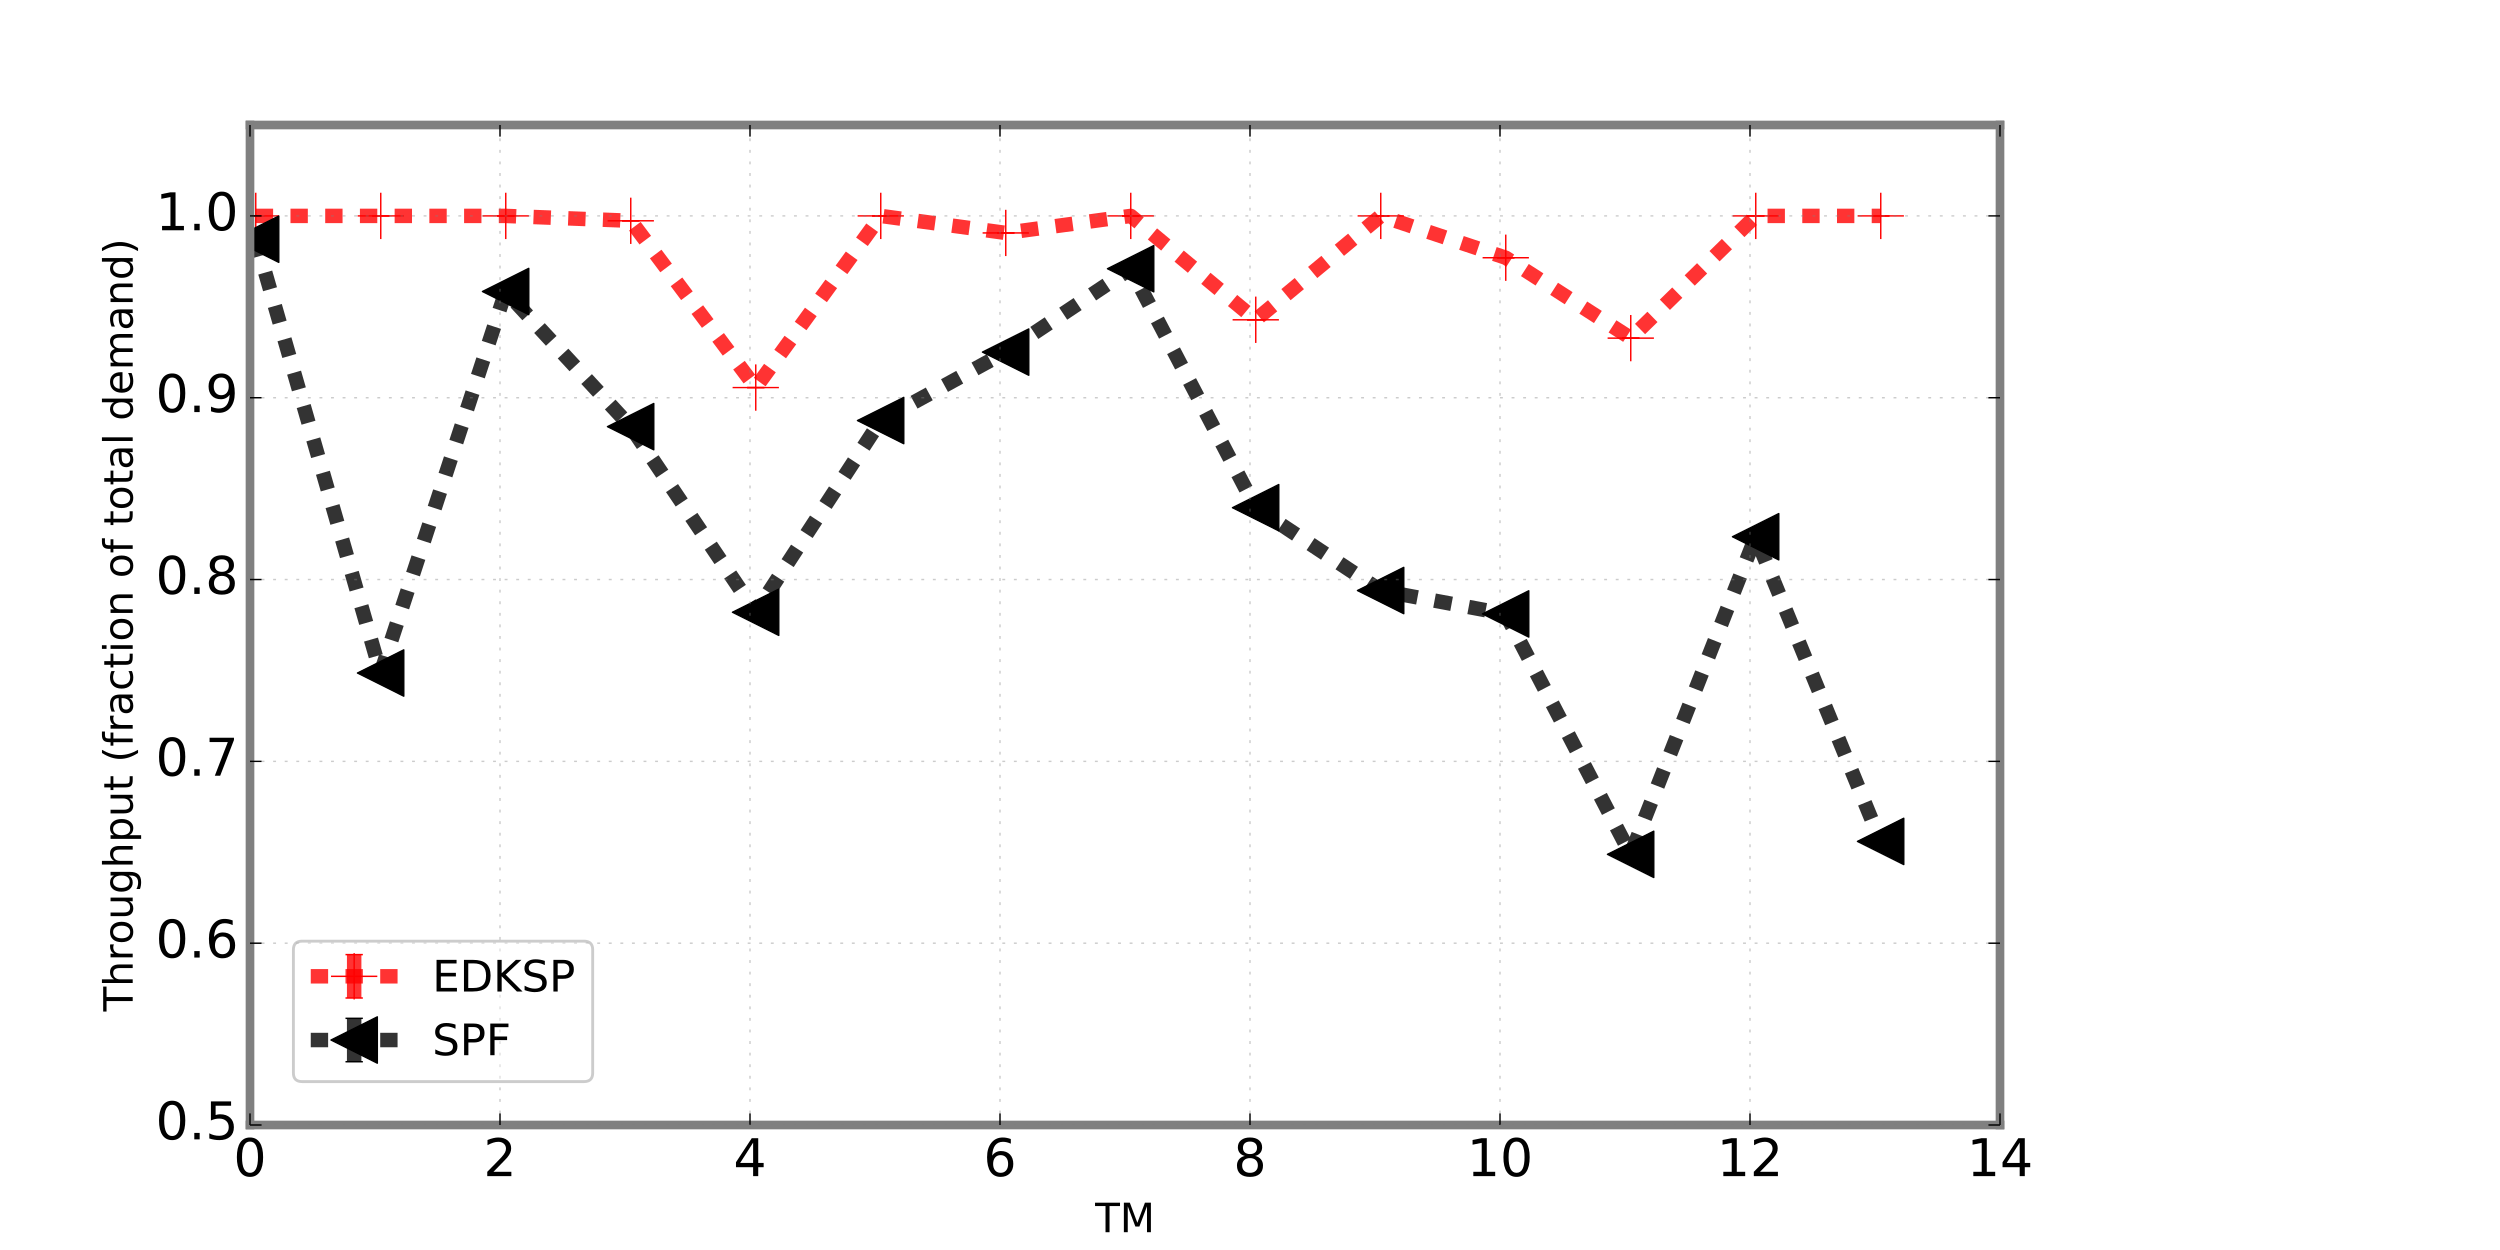 <?xml version="1.0" encoding="utf-8" standalone="no"?>
<!DOCTYPE svg PUBLIC "-//W3C//DTD SVG 1.1//EN"
  "http://www.w3.org/Graphics/SVG/1.1/DTD/svg11.dtd">
<!-- Created with matplotlib (http://matplotlib.org/) -->
<svg height="432pt" version="1.1" viewBox="0 0 864 432" width="864pt" xmlns="http://www.w3.org/2000/svg" xmlns:xlink="http://www.w3.org/1999/xlink">
 <defs>
  <style type="text/css">
*{stroke-linecap:butt;stroke-linejoin:round;stroke-miterlimit:100000;}
  </style>
 </defs>
 <g id="figure_1">
  <g id="patch_1">
   <path d="M 0 432 
L 864 432 
L 864 0 
L 0 0 
z
" style="fill:#ffffff;"/>
  </g>
  <g id="axes_1">
   <g id="patch_2">
    <path d="M 86.4 388.8 
L 691.2 388.8 
L 691.2 43.2 
L 86.4 43.2 
z
" style="fill:#ffffff;"/>
   </g>
   <g id="LineCollection_1">
    <path clip-path="url(#pc6f05dee39)" d="M 88.389 74.618 
L 88.389 74.618 
" style="fill:none;stroke:#ff0000;stroke-opacity:0.8;stroke-width:5.0;"/>
    <path clip-path="url(#pc6f05dee39)" d="M 131.589 74.618 
L 131.589 74.618 
" style="fill:none;stroke:#ff0000;stroke-opacity:0.8;stroke-width:5.0;"/>
    <path clip-path="url(#pc6f05dee39)" d="M 174.789 74.618 
L 174.789 74.618 
" style="fill:none;stroke:#ff0000;stroke-opacity:0.8;stroke-width:5.0;"/>
    <path clip-path="url(#pc6f05dee39)" d="M 217.989 76.303 
L 217.989 76.303 
" style="fill:none;stroke:#ff0000;stroke-opacity:0.8;stroke-width:5.0;"/>
    <path clip-path="url(#pc6f05dee39)" d="M 261.189 133.945 
L 261.189 133.945 
" style="fill:none;stroke:#ff0000;stroke-opacity:0.8;stroke-width:5.0;"/>
    <path clip-path="url(#pc6f05dee39)" d="M 304.389 74.618 
L 304.389 74.618 
" style="fill:none;stroke:#ff0000;stroke-opacity:0.8;stroke-width:5.0;"/>
    <path clip-path="url(#pc6f05dee39)" d="M 347.589 80.498 
L 347.589 80.498 
" style="fill:none;stroke:#ff0000;stroke-opacity:0.8;stroke-width:5.0;"/>
    <path clip-path="url(#pc6f05dee39)" d="M 390.789 74.618 
L 390.789 74.618 
" style="fill:none;stroke:#ff0000;stroke-opacity:0.8;stroke-width:5.0;"/>
    <path clip-path="url(#pc6f05dee39)" d="M 433.989 110.516 
L 433.989 110.516 
" style="fill:none;stroke:#ff0000;stroke-opacity:0.8;stroke-width:5.0;"/>
    <path clip-path="url(#pc6f05dee39)" d="M 477.189 74.618 
L 477.189 74.618 
" style="fill:none;stroke:#ff0000;stroke-opacity:0.8;stroke-width:5.0;"/>
    <path clip-path="url(#pc6f05dee39)" d="M 520.389 89.076 
L 520.389 89.076 
" style="fill:none;stroke:#ff0000;stroke-opacity:0.8;stroke-width:5.0;"/>
    <path clip-path="url(#pc6f05dee39)" d="M 563.589 116.857 
L 563.589 116.857 
" style="fill:none;stroke:#ff0000;stroke-opacity:0.8;stroke-width:5.0;"/>
    <path clip-path="url(#pc6f05dee39)" d="M 606.789 74.618 
L 606.789 74.618 
" style="fill:none;stroke:#ff0000;stroke-opacity:0.8;stroke-width:5.0;"/>
    <path clip-path="url(#pc6f05dee39)" d="M 649.989 74.618 
L 649.989 74.618 
" style="fill:none;stroke:#ff0000;stroke-opacity:0.8;stroke-width:5.0;"/>
   </g>
   <g id="LineCollection_2">
    <path clip-path="url(#pc6f05dee39)" d="M 88.342 82.669 
L 88.342 82.669 
" style="fill:none;stroke:#000000;stroke-opacity:0.8;stroke-width:5.0;"/>
    <path clip-path="url(#pc6f05dee39)" d="M 131.542 232.594 
L 131.542 232.594 
" style="fill:none;stroke:#000000;stroke-opacity:0.8;stroke-width:5.0;"/>
    <path clip-path="url(#pc6f05dee39)" d="M 174.742 100.743 
L 174.742 100.743 
" style="fill:none;stroke:#000000;stroke-opacity:0.8;stroke-width:5.0;"/>
    <path clip-path="url(#pc6f05dee39)" d="M 217.942 147.445 
L 217.942 147.445 
" style="fill:none;stroke:#000000;stroke-opacity:0.8;stroke-width:5.0;"/>
    <path clip-path="url(#pc6f05dee39)" d="M 261.142 211.595 
L 261.142 211.595 
" style="fill:none;stroke:#000000;stroke-opacity:0.8;stroke-width:5.0;"/>
    <path clip-path="url(#pc6f05dee39)" d="M 304.342 145.339 
L 304.342 145.339 
" style="fill:none;stroke:#000000;stroke-opacity:0.8;stroke-width:5.0;"/>
    <path clip-path="url(#pc6f05dee39)" d="M 347.542 121.685 
L 347.542 121.685 
" style="fill:none;stroke:#000000;stroke-opacity:0.8;stroke-width:5.0;"/>
    <path clip-path="url(#pc6f05dee39)" d="M 390.742 92.865 
L 390.742 92.865 
" style="fill:none;stroke:#000000;stroke-opacity:0.8;stroke-width:5.0;"/>
    <path clip-path="url(#pc6f05dee39)" d="M 433.942 175.457 
L 433.942 175.457 
" style="fill:none;stroke:#000000;stroke-opacity:0.8;stroke-width:5.0;"/>
    <path clip-path="url(#pc6f05dee39)" d="M 477.142 204.086 
L 477.142 204.086 
" style="fill:none;stroke:#000000;stroke-opacity:0.8;stroke-width:5.0;"/>
    <path clip-path="url(#pc6f05dee39)" d="M 520.342 212.173 
L 520.342 212.173 
" style="fill:none;stroke:#000000;stroke-opacity:0.8;stroke-width:5.0;"/>
    <path clip-path="url(#pc6f05dee39)" d="M 563.542 295.261 
L 563.542 295.261 
" style="fill:none;stroke:#000000;stroke-opacity:0.8;stroke-width:5.0;"/>
    <path clip-path="url(#pc6f05dee39)" d="M 606.742 185.496 
L 606.742 185.496 
" style="fill:none;stroke:#000000;stroke-opacity:0.8;stroke-width:5.0;"/>
    <path clip-path="url(#pc6f05dee39)" d="M 649.942 290.788 
L 649.942 290.788 
" style="fill:none;stroke:#000000;stroke-opacity:0.8;stroke-width:5.0;"/>
   </g>
   <g id="line2d_1">
    <defs>
     <path d="M 3 0 
L -3 -0 
" id="m63b6d18c37" style="stroke:#ff0000;stroke-width:0.5;"/>
    </defs>
    <g clip-path="url(#pc6f05dee39)">
     <use style="fill:#ff0000;opacity:0.8;stroke:#ff0000;stroke-width:0.5;" x="88.389" xlink:href="#m63b6d18c37" y="74.618"/>
     <use style="fill:#ff0000;opacity:0.8;stroke:#ff0000;stroke-width:0.5;" x="131.589" xlink:href="#m63b6d18c37" y="74.618"/>
     <use style="fill:#ff0000;opacity:0.8;stroke:#ff0000;stroke-width:0.5;" x="174.789" xlink:href="#m63b6d18c37" y="74.618"/>
     <use style="fill:#ff0000;opacity:0.8;stroke:#ff0000;stroke-width:0.5;" x="217.989" xlink:href="#m63b6d18c37" y="76.303"/>
     <use style="fill:#ff0000;opacity:0.8;stroke:#ff0000;stroke-width:0.5;" x="261.189" xlink:href="#m63b6d18c37" y="133.945"/>
     <use style="fill:#ff0000;opacity:0.8;stroke:#ff0000;stroke-width:0.5;" x="304.389" xlink:href="#m63b6d18c37" y="74.618"/>
     <use style="fill:#ff0000;opacity:0.8;stroke:#ff0000;stroke-width:0.5;" x="347.589" xlink:href="#m63b6d18c37" y="80.498"/>
     <use style="fill:#ff0000;opacity:0.8;stroke:#ff0000;stroke-width:0.5;" x="390.789" xlink:href="#m63b6d18c37" y="74.618"/>
     <use style="fill:#ff0000;opacity:0.8;stroke:#ff0000;stroke-width:0.5;" x="433.989" xlink:href="#m63b6d18c37" y="110.516"/>
     <use style="fill:#ff0000;opacity:0.8;stroke:#ff0000;stroke-width:0.5;" x="477.189" xlink:href="#m63b6d18c37" y="74.618"/>
     <use style="fill:#ff0000;opacity:0.8;stroke:#ff0000;stroke-width:0.5;" x="520.389" xlink:href="#m63b6d18c37" y="89.076"/>
     <use style="fill:#ff0000;opacity:0.8;stroke:#ff0000;stroke-width:0.5;" x="563.589" xlink:href="#m63b6d18c37" y="116.857"/>
     <use style="fill:#ff0000;opacity:0.8;stroke:#ff0000;stroke-width:0.5;" x="606.789" xlink:href="#m63b6d18c37" y="74.618"/>
     <use style="fill:#ff0000;opacity:0.8;stroke:#ff0000;stroke-width:0.5;" x="649.989" xlink:href="#m63b6d18c37" y="74.618"/>
    </g>
   </g>
   <g id="line2d_2">
    <g clip-path="url(#pc6f05dee39)">
     <use style="fill:#ff0000;opacity:0.8;stroke:#ff0000;stroke-width:0.5;" x="88.389" xlink:href="#m63b6d18c37" y="74.618"/>
     <use style="fill:#ff0000;opacity:0.8;stroke:#ff0000;stroke-width:0.5;" x="131.589" xlink:href="#m63b6d18c37" y="74.618"/>
     <use style="fill:#ff0000;opacity:0.8;stroke:#ff0000;stroke-width:0.5;" x="174.789" xlink:href="#m63b6d18c37" y="74.618"/>
     <use style="fill:#ff0000;opacity:0.8;stroke:#ff0000;stroke-width:0.5;" x="217.989" xlink:href="#m63b6d18c37" y="76.303"/>
     <use style="fill:#ff0000;opacity:0.8;stroke:#ff0000;stroke-width:0.5;" x="261.189" xlink:href="#m63b6d18c37" y="133.945"/>
     <use style="fill:#ff0000;opacity:0.8;stroke:#ff0000;stroke-width:0.5;" x="304.389" xlink:href="#m63b6d18c37" y="74.618"/>
     <use style="fill:#ff0000;opacity:0.8;stroke:#ff0000;stroke-width:0.5;" x="347.589" xlink:href="#m63b6d18c37" y="80.498"/>
     <use style="fill:#ff0000;opacity:0.8;stroke:#ff0000;stroke-width:0.5;" x="390.789" xlink:href="#m63b6d18c37" y="74.618"/>
     <use style="fill:#ff0000;opacity:0.8;stroke:#ff0000;stroke-width:0.5;" x="433.989" xlink:href="#m63b6d18c37" y="110.516"/>
     <use style="fill:#ff0000;opacity:0.8;stroke:#ff0000;stroke-width:0.5;" x="477.189" xlink:href="#m63b6d18c37" y="74.618"/>
     <use style="fill:#ff0000;opacity:0.8;stroke:#ff0000;stroke-width:0.5;" x="520.389" xlink:href="#m63b6d18c37" y="89.076"/>
     <use style="fill:#ff0000;opacity:0.8;stroke:#ff0000;stroke-width:0.5;" x="563.589" xlink:href="#m63b6d18c37" y="116.857"/>
     <use style="fill:#ff0000;opacity:0.8;stroke:#ff0000;stroke-width:0.5;" x="606.789" xlink:href="#m63b6d18c37" y="74.618"/>
     <use style="fill:#ff0000;opacity:0.8;stroke:#ff0000;stroke-width:0.5;" x="649.989" xlink:href="#m63b6d18c37" y="74.618"/>
    </g>
   </g>
   <g id="line2d_3">
    <path clip-path="url(#pc6f05dee39)" d="M 88.389 74.618 
L 131.589 74.618 
L 174.789 74.618 
L 217.989 76.303 
L 261.189 133.945 
L 304.389 74.618 
L 347.589 80.498 
L 390.789 74.618 
L 433.989 110.516 
L 477.189 74.618 
L 520.389 89.076 
L 563.589 116.857 
L 606.789 74.618 
L 649.989 74.618 
" style="fill:none;opacity:0.8;stroke:#ff0000;stroke-dasharray:6,6;stroke-dashoffset:0.0;stroke-width:5.0;"/>
    <defs>
     <path d="M -8 0 
L 8 0 
M 0 8 
L 0 -8 
" id="m858a5498e7" style="stroke:#ff0000;stroke-width:0.5;"/>
    </defs>
    <g clip-path="url(#pc6f05dee39)">
     <use style="fill:#ff0000;opacity:0.8;stroke:#ff0000;stroke-width:0.5;" x="88.389" xlink:href="#m858a5498e7" y="74.618"/>
     <use style="fill:#ff0000;opacity:0.8;stroke:#ff0000;stroke-width:0.5;" x="131.589" xlink:href="#m858a5498e7" y="74.618"/>
     <use style="fill:#ff0000;opacity:0.8;stroke:#ff0000;stroke-width:0.5;" x="174.789" xlink:href="#m858a5498e7" y="74.618"/>
     <use style="fill:#ff0000;opacity:0.8;stroke:#ff0000;stroke-width:0.5;" x="217.989" xlink:href="#m858a5498e7" y="76.303"/>
     <use style="fill:#ff0000;opacity:0.8;stroke:#ff0000;stroke-width:0.5;" x="261.189" xlink:href="#m858a5498e7" y="133.945"/>
     <use style="fill:#ff0000;opacity:0.8;stroke:#ff0000;stroke-width:0.5;" x="304.389" xlink:href="#m858a5498e7" y="74.618"/>
     <use style="fill:#ff0000;opacity:0.8;stroke:#ff0000;stroke-width:0.5;" x="347.589" xlink:href="#m858a5498e7" y="80.498"/>
     <use style="fill:#ff0000;opacity:0.8;stroke:#ff0000;stroke-width:0.5;" x="390.789" xlink:href="#m858a5498e7" y="74.618"/>
     <use style="fill:#ff0000;opacity:0.8;stroke:#ff0000;stroke-width:0.5;" x="433.989" xlink:href="#m858a5498e7" y="110.516"/>
     <use style="fill:#ff0000;opacity:0.8;stroke:#ff0000;stroke-width:0.5;" x="477.189" xlink:href="#m858a5498e7" y="74.618"/>
     <use style="fill:#ff0000;opacity:0.8;stroke:#ff0000;stroke-width:0.5;" x="520.389" xlink:href="#m858a5498e7" y="89.076"/>
     <use style="fill:#ff0000;opacity:0.8;stroke:#ff0000;stroke-width:0.5;" x="563.589" xlink:href="#m858a5498e7" y="116.857"/>
     <use style="fill:#ff0000;opacity:0.8;stroke:#ff0000;stroke-width:0.5;" x="606.789" xlink:href="#m858a5498e7" y="74.618"/>
     <use style="fill:#ff0000;opacity:0.8;stroke:#ff0000;stroke-width:0.5;" x="649.989" xlink:href="#m858a5498e7" y="74.618"/>
    </g>
   </g>
   <g id="line2d_4">
    <defs>
     <path d="M 3 0 
L -3 -0 
" id="mc1efb59b40" style="stroke:#000000;stroke-width:0.5;"/>
    </defs>
    <g clip-path="url(#pc6f05dee39)">
     <use style="opacity:0.8;stroke:#000000;stroke-width:0.5;" x="88.342" xlink:href="#mc1efb59b40" y="82.669"/>
     <use style="opacity:0.8;stroke:#000000;stroke-width:0.5;" x="131.542" xlink:href="#mc1efb59b40" y="232.594"/>
     <use style="opacity:0.8;stroke:#000000;stroke-width:0.5;" x="174.742" xlink:href="#mc1efb59b40" y="100.743"/>
     <use style="opacity:0.8;stroke:#000000;stroke-width:0.5;" x="217.942" xlink:href="#mc1efb59b40" y="147.445"/>
     <use style="opacity:0.8;stroke:#000000;stroke-width:0.5;" x="261.142" xlink:href="#mc1efb59b40" y="211.595"/>
     <use style="opacity:0.8;stroke:#000000;stroke-width:0.5;" x="304.342" xlink:href="#mc1efb59b40" y="145.339"/>
     <use style="opacity:0.8;stroke:#000000;stroke-width:0.5;" x="347.542" xlink:href="#mc1efb59b40" y="121.685"/>
     <use style="opacity:0.8;stroke:#000000;stroke-width:0.5;" x="390.742" xlink:href="#mc1efb59b40" y="92.865"/>
     <use style="opacity:0.8;stroke:#000000;stroke-width:0.5;" x="433.942" xlink:href="#mc1efb59b40" y="175.457"/>
     <use style="opacity:0.8;stroke:#000000;stroke-width:0.5;" x="477.142" xlink:href="#mc1efb59b40" y="204.086"/>
     <use style="opacity:0.8;stroke:#000000;stroke-width:0.5;" x="520.342" xlink:href="#mc1efb59b40" y="212.173"/>
     <use style="opacity:0.8;stroke:#000000;stroke-width:0.5;" x="563.542" xlink:href="#mc1efb59b40" y="295.261"/>
     <use style="opacity:0.8;stroke:#000000;stroke-width:0.5;" x="606.742" xlink:href="#mc1efb59b40" y="185.496"/>
     <use style="opacity:0.8;stroke:#000000;stroke-width:0.5;" x="649.942" xlink:href="#mc1efb59b40" y="290.788"/>
    </g>
   </g>
   <g id="line2d_5">
    <g clip-path="url(#pc6f05dee39)">
     <use style="opacity:0.8;stroke:#000000;stroke-width:0.5;" x="88.342" xlink:href="#mc1efb59b40" y="82.669"/>
     <use style="opacity:0.8;stroke:#000000;stroke-width:0.5;" x="131.542" xlink:href="#mc1efb59b40" y="232.594"/>
     <use style="opacity:0.8;stroke:#000000;stroke-width:0.5;" x="174.742" xlink:href="#mc1efb59b40" y="100.743"/>
     <use style="opacity:0.8;stroke:#000000;stroke-width:0.5;" x="217.942" xlink:href="#mc1efb59b40" y="147.445"/>
     <use style="opacity:0.8;stroke:#000000;stroke-width:0.5;" x="261.142" xlink:href="#mc1efb59b40" y="211.595"/>
     <use style="opacity:0.8;stroke:#000000;stroke-width:0.5;" x="304.342" xlink:href="#mc1efb59b40" y="145.339"/>
     <use style="opacity:0.8;stroke:#000000;stroke-width:0.5;" x="347.542" xlink:href="#mc1efb59b40" y="121.685"/>
     <use style="opacity:0.8;stroke:#000000;stroke-width:0.5;" x="390.742" xlink:href="#mc1efb59b40" y="92.865"/>
     <use style="opacity:0.8;stroke:#000000;stroke-width:0.5;" x="433.942" xlink:href="#mc1efb59b40" y="175.457"/>
     <use style="opacity:0.8;stroke:#000000;stroke-width:0.5;" x="477.142" xlink:href="#mc1efb59b40" y="204.086"/>
     <use style="opacity:0.8;stroke:#000000;stroke-width:0.5;" x="520.342" xlink:href="#mc1efb59b40" y="212.173"/>
     <use style="opacity:0.8;stroke:#000000;stroke-width:0.5;" x="563.542" xlink:href="#mc1efb59b40" y="295.261"/>
     <use style="opacity:0.8;stroke:#000000;stroke-width:0.5;" x="606.742" xlink:href="#mc1efb59b40" y="185.496"/>
     <use style="opacity:0.8;stroke:#000000;stroke-width:0.5;" x="649.942" xlink:href="#mc1efb59b40" y="290.788"/>
    </g>
   </g>
   <g id="line2d_6">
    <path clip-path="url(#pc6f05dee39)" d="M 88.342 82.669 
L 131.542 232.594 
L 174.742 100.743 
L 217.942 147.445 
L 261.142 211.595 
L 304.342 145.339 
L 347.542 121.685 
L 390.742 92.865 
L 433.942 175.457 
L 477.142 204.086 
L 520.342 212.173 
L 563.542 295.261 
L 606.742 185.496 
L 649.942 290.788 
" style="fill:none;opacity:0.8;stroke:#000000;stroke-dasharray:6,6;stroke-dashoffset:0.0;stroke-width:5.0;"/>
    <defs>
     <path d="M -8 -0 
L 8 8 
L 8 -8 
z
" id="m1d0178dbfc" style="stroke:#000000;stroke-linejoin:miter;stroke-width:0.5;"/>
    </defs>
    <g clip-path="url(#pc6f05dee39)">
     <use style="opacity:0.8;stroke:#000000;stroke-linejoin:miter;stroke-width:0.5;" x="88.342" xlink:href="#m1d0178dbfc" y="82.669"/>
     <use style="opacity:0.8;stroke:#000000;stroke-linejoin:miter;stroke-width:0.5;" x="131.542" xlink:href="#m1d0178dbfc" y="232.594"/>
     <use style="opacity:0.8;stroke:#000000;stroke-linejoin:miter;stroke-width:0.5;" x="174.742" xlink:href="#m1d0178dbfc" y="100.743"/>
     <use style="opacity:0.8;stroke:#000000;stroke-linejoin:miter;stroke-width:0.5;" x="217.942" xlink:href="#m1d0178dbfc" y="147.445"/>
     <use style="opacity:0.8;stroke:#000000;stroke-linejoin:miter;stroke-width:0.5;" x="261.142" xlink:href="#m1d0178dbfc" y="211.595"/>
     <use style="opacity:0.8;stroke:#000000;stroke-linejoin:miter;stroke-width:0.5;" x="304.342" xlink:href="#m1d0178dbfc" y="145.339"/>
     <use style="opacity:0.8;stroke:#000000;stroke-linejoin:miter;stroke-width:0.5;" x="347.542" xlink:href="#m1d0178dbfc" y="121.685"/>
     <use style="opacity:0.8;stroke:#000000;stroke-linejoin:miter;stroke-width:0.5;" x="390.742" xlink:href="#m1d0178dbfc" y="92.865"/>
     <use style="opacity:0.8;stroke:#000000;stroke-linejoin:miter;stroke-width:0.5;" x="433.942" xlink:href="#m1d0178dbfc" y="175.457"/>
     <use style="opacity:0.8;stroke:#000000;stroke-linejoin:miter;stroke-width:0.5;" x="477.142" xlink:href="#m1d0178dbfc" y="204.086"/>
     <use style="opacity:0.8;stroke:#000000;stroke-linejoin:miter;stroke-width:0.5;" x="520.342" xlink:href="#m1d0178dbfc" y="212.173"/>
     <use style="opacity:0.8;stroke:#000000;stroke-linejoin:miter;stroke-width:0.5;" x="563.542" xlink:href="#m1d0178dbfc" y="295.261"/>
     <use style="opacity:0.8;stroke:#000000;stroke-linejoin:miter;stroke-width:0.5;" x="606.742" xlink:href="#m1d0178dbfc" y="185.496"/>
     <use style="opacity:0.8;stroke:#000000;stroke-linejoin:miter;stroke-width:0.5;" x="649.942" xlink:href="#m1d0178dbfc" y="290.788"/>
    </g>
   </g>
   <g id="patch_3">
    <path d="M 86.4 43.2 
L 691.2 43.2 
" style="fill:none;stroke:#808080;stroke-linecap:square;stroke-linejoin:miter;stroke-width:3.0;"/>
   </g>
   <g id="patch_4">
    <path d="M 691.2 388.8 
L 691.2 43.2 
" style="fill:none;stroke:#808080;stroke-linecap:square;stroke-linejoin:miter;stroke-width:3.0;"/>
   </g>
   <g id="patch_5">
    <path d="M 86.4 388.8 
L 691.2 388.8 
" style="fill:none;stroke:#808080;stroke-linecap:square;stroke-linejoin:miter;stroke-width:3.0;"/>
   </g>
   <g id="patch_6">
    <path d="M 86.4 388.8 
L 86.4 43.2 
" style="fill:none;stroke:#808080;stroke-linecap:square;stroke-linejoin:miter;stroke-width:3.0;"/>
   </g>
   <g id="matplotlib.axis_1">
    <g id="xtick_1">
     <g id="line2d_7">
      <path clip-path="url(#pc6f05dee39)" d="M 86.4 388.8 
L 86.4 43.2 
" style="fill:none;opacity:0.4;stroke:#808080;stroke-dasharray:1,3;stroke-dashoffset:0.0;stroke-width:0.5;"/>
     </g>
     <g id="line2d_8">
      <defs>
       <path d="M 0 0 
L 0 -4 
" id="m87f5a1061c" style="stroke:#000000;stroke-width:0.5;"/>
      </defs>
      <g>
       <use style="stroke:#000000;stroke-width:0.5;" x="86.4" xlink:href="#m87f5a1061c" y="388.8"/>
      </g>
     </g>
     <g id="line2d_9">
      <defs>
       <path d="M 0 0 
L 0 4 
" id="m810c0cbcd6" style="stroke:#000000;stroke-width:0.5;"/>
      </defs>
      <g>
       <use style="stroke:#000000;stroke-width:0.5;" x="86.4" xlink:href="#m810c0cbcd6" y="43.2"/>
      </g>
     </g>
     <g id="text_1">
      <!-- 0 -->
      <defs>
       <path d="M 31.781 66.406 
Q 24.172 66.406 20.328 58.906 
Q 16.5 51.422 16.5 36.375 
Q 16.5 21.391 20.328 13.891 
Q 24.172 6.391 31.781 6.391 
Q 39.453 6.391 43.281 13.891 
Q 47.125 21.391 47.125 36.375 
Q 47.125 51.422 43.281 58.906 
Q 39.453 66.406 31.781 66.406 
M 31.781 74.219 
Q 44.047 74.219 50.516 64.516 
Q 56.984 54.828 56.984 36.375 
Q 56.984 17.969 50.516 8.266 
Q 44.047 -1.422 31.781 -1.422 
Q 19.531 -1.422 13.062 8.266 
Q 6.594 17.969 6.594 36.375 
Q 6.594 54.828 13.062 64.516 
Q 19.531 74.219 31.781 74.219 
" id="BitstreamVeraSans-Roman-30"/>
      </defs>
      <g transform="translate(80.674 406.477)scale(0.18 -0.18)">
       <use xlink:href="#BitstreamVeraSans-Roman-30"/>
      </g>
     </g>
    </g>
    <g id="xtick_2">
     <g id="line2d_10">
      <path clip-path="url(#pc6f05dee39)" d="M 172.8 388.8 
L 172.8 43.2 
" style="fill:none;opacity:0.4;stroke:#808080;stroke-dasharray:1,3;stroke-dashoffset:0.0;stroke-width:0.5;"/>
     </g>
     <g id="line2d_11">
      <g>
       <use style="stroke:#000000;stroke-width:0.5;" x="172.8" xlink:href="#m87f5a1061c" y="388.8"/>
      </g>
     </g>
     <g id="line2d_12">
      <g>
       <use style="stroke:#000000;stroke-width:0.5;" x="172.8" xlink:href="#m810c0cbcd6" y="43.2"/>
      </g>
     </g>
     <g id="text_2">
      <!-- 2 -->
      <defs>
       <path d="M 19.188 8.297 
L 53.609 8.297 
L 53.609 0 
L 7.328 0 
L 7.328 8.297 
Q 12.938 14.109 22.625 23.891 
Q 32.328 33.688 34.812 36.531 
Q 39.547 41.844 41.422 45.531 
Q 43.312 49.219 43.312 52.781 
Q 43.312 58.594 39.234 62.25 
Q 35.156 65.922 28.609 65.922 
Q 23.969 65.922 18.812 64.312 
Q 13.672 62.703 7.812 59.422 
L 7.812 69.391 
Q 13.766 71.781 18.938 73 
Q 24.125 74.219 28.422 74.219 
Q 39.75 74.219 46.484 68.547 
Q 53.219 62.891 53.219 53.422 
Q 53.219 48.922 51.531 44.891 
Q 49.859 40.875 45.406 35.406 
Q 44.188 33.984 37.641 27.219 
Q 31.109 20.453 19.188 8.297 
" id="BitstreamVeraSans-Roman-32"/>
      </defs>
      <g transform="translate(167.074 406.477)scale(0.18 -0.18)">
       <use xlink:href="#BitstreamVeraSans-Roman-32"/>
      </g>
     </g>
    </g>
    <g id="xtick_3">
     <g id="line2d_13">
      <path clip-path="url(#pc6f05dee39)" d="M 259.2 388.8 
L 259.2 43.2 
" style="fill:none;opacity:0.4;stroke:#808080;stroke-dasharray:1,3;stroke-dashoffset:0.0;stroke-width:0.5;"/>
     </g>
     <g id="line2d_14">
      <g>
       <use style="stroke:#000000;stroke-width:0.5;" x="259.2" xlink:href="#m87f5a1061c" y="388.8"/>
      </g>
     </g>
     <g id="line2d_15">
      <g>
       <use style="stroke:#000000;stroke-width:0.5;" x="259.2" xlink:href="#m810c0cbcd6" y="43.2"/>
      </g>
     </g>
     <g id="text_3">
      <!-- 4 -->
      <defs>
       <path d="M 37.797 64.312 
L 12.891 25.391 
L 37.797 25.391 
z
M 35.203 72.906 
L 47.609 72.906 
L 47.609 25.391 
L 58.016 25.391 
L 58.016 17.188 
L 47.609 17.188 
L 47.609 0 
L 37.797 0 
L 37.797 17.188 
L 4.891 17.188 
L 4.891 26.703 
z
" id="BitstreamVeraSans-Roman-34"/>
      </defs>
      <g transform="translate(253.474 406.477)scale(0.18 -0.18)">
       <use xlink:href="#BitstreamVeraSans-Roman-34"/>
      </g>
     </g>
    </g>
    <g id="xtick_4">
     <g id="line2d_16">
      <path clip-path="url(#pc6f05dee39)" d="M 345.6 388.8 
L 345.6 43.2 
" style="fill:none;opacity:0.4;stroke:#808080;stroke-dasharray:1,3;stroke-dashoffset:0.0;stroke-width:0.5;"/>
     </g>
     <g id="line2d_17">
      <g>
       <use style="stroke:#000000;stroke-width:0.5;" x="345.6" xlink:href="#m87f5a1061c" y="388.8"/>
      </g>
     </g>
     <g id="line2d_18">
      <g>
       <use style="stroke:#000000;stroke-width:0.5;" x="345.6" xlink:href="#m810c0cbcd6" y="43.2"/>
      </g>
     </g>
     <g id="text_4">
      <!-- 6 -->
      <defs>
       <path d="M 33.016 40.375 
Q 26.375 40.375 22.484 35.828 
Q 18.609 31.297 18.609 23.391 
Q 18.609 15.531 22.484 10.953 
Q 26.375 6.391 33.016 6.391 
Q 39.656 6.391 43.531 10.953 
Q 47.406 15.531 47.406 23.391 
Q 47.406 31.297 43.531 35.828 
Q 39.656 40.375 33.016 40.375 
M 52.594 71.297 
L 52.594 62.312 
Q 48.875 64.062 45.094 64.984 
Q 41.312 65.922 37.594 65.922 
Q 27.828 65.922 22.672 59.328 
Q 17.531 52.734 16.797 39.406 
Q 19.672 43.656 24.016 45.922 
Q 28.375 48.188 33.594 48.188 
Q 44.578 48.188 50.953 41.516 
Q 57.328 34.859 57.328 23.391 
Q 57.328 12.156 50.688 5.359 
Q 44.047 -1.422 33.016 -1.422 
Q 20.359 -1.422 13.672 8.266 
Q 6.984 17.969 6.984 36.375 
Q 6.984 53.656 15.188 63.938 
Q 23.391 74.219 37.203 74.219 
Q 40.922 74.219 44.703 73.484 
Q 48.484 72.75 52.594 71.297 
" id="BitstreamVeraSans-Roman-36"/>
      </defs>
      <g transform="translate(339.874 406.477)scale(0.18 -0.18)">
       <use xlink:href="#BitstreamVeraSans-Roman-36"/>
      </g>
     </g>
    </g>
    <g id="xtick_5">
     <g id="line2d_19">
      <path clip-path="url(#pc6f05dee39)" d="M 432 388.8 
L 432 43.2 
" style="fill:none;opacity:0.4;stroke:#808080;stroke-dasharray:1,3;stroke-dashoffset:0.0;stroke-width:0.5;"/>
     </g>
     <g id="line2d_20">
      <g>
       <use style="stroke:#000000;stroke-width:0.5;" x="432.0" xlink:href="#m87f5a1061c" y="388.8"/>
      </g>
     </g>
     <g id="line2d_21">
      <g>
       <use style="stroke:#000000;stroke-width:0.5;" x="432.0" xlink:href="#m810c0cbcd6" y="43.2"/>
      </g>
     </g>
     <g id="text_5">
      <!-- 8 -->
      <defs>
       <path d="M 31.781 34.625 
Q 24.75 34.625 20.719 30.859 
Q 16.703 27.094 16.703 20.516 
Q 16.703 13.922 20.719 10.156 
Q 24.75 6.391 31.781 6.391 
Q 38.812 6.391 42.859 10.172 
Q 46.922 13.969 46.922 20.516 
Q 46.922 27.094 42.891 30.859 
Q 38.875 34.625 31.781 34.625 
M 21.922 38.812 
Q 15.578 40.375 12.031 44.719 
Q 8.5 49.078 8.5 55.328 
Q 8.5 64.062 14.719 69.141 
Q 20.953 74.219 31.781 74.219 
Q 42.672 74.219 48.875 69.141 
Q 55.078 64.062 55.078 55.328 
Q 55.078 49.078 51.531 44.719 
Q 48 40.375 41.703 38.812 
Q 48.828 37.156 52.797 32.312 
Q 56.781 27.484 56.781 20.516 
Q 56.781 9.906 50.312 4.234 
Q 43.844 -1.422 31.781 -1.422 
Q 19.734 -1.422 13.25 4.234 
Q 6.781 9.906 6.781 20.516 
Q 6.781 27.484 10.781 32.312 
Q 14.797 37.156 21.922 38.812 
M 18.312 54.391 
Q 18.312 48.734 21.844 45.562 
Q 25.391 42.391 31.781 42.391 
Q 38.141 42.391 41.719 45.562 
Q 45.312 48.734 45.312 54.391 
Q 45.312 60.062 41.719 63.234 
Q 38.141 66.406 31.781 66.406 
Q 25.391 66.406 21.844 63.234 
Q 18.312 60.062 18.312 54.391 
" id="BitstreamVeraSans-Roman-38"/>
      </defs>
      <g transform="translate(426.274 406.477)scale(0.18 -0.18)">
       <use xlink:href="#BitstreamVeraSans-Roman-38"/>
      </g>
     </g>
    </g>
    <g id="xtick_6">
     <g id="line2d_22">
      <path clip-path="url(#pc6f05dee39)" d="M 518.4 388.8 
L 518.4 43.2 
" style="fill:none;opacity:0.4;stroke:#808080;stroke-dasharray:1,3;stroke-dashoffset:0.0;stroke-width:0.5;"/>
     </g>
     <g id="line2d_23">
      <g>
       <use style="stroke:#000000;stroke-width:0.5;" x="518.4" xlink:href="#m87f5a1061c" y="388.8"/>
      </g>
     </g>
     <g id="line2d_24">
      <g>
       <use style="stroke:#000000;stroke-width:0.5;" x="518.4" xlink:href="#m810c0cbcd6" y="43.2"/>
      </g>
     </g>
     <g id="text_6">
      <!-- 10 -->
      <defs>
       <path d="M 12.406 8.297 
L 28.516 8.297 
L 28.516 63.922 
L 10.984 60.406 
L 10.984 69.391 
L 28.422 72.906 
L 38.281 72.906 
L 38.281 8.297 
L 54.391 8.297 
L 54.391 0 
L 12.406 0 
z
" id="BitstreamVeraSans-Roman-31"/>
      </defs>
      <g transform="translate(506.947 406.477)scale(0.18 -0.18)">
       <use xlink:href="#BitstreamVeraSans-Roman-31"/>
       <use x="63.623" xlink:href="#BitstreamVeraSans-Roman-30"/>
      </g>
     </g>
    </g>
    <g id="xtick_7">
     <g id="line2d_25">
      <path clip-path="url(#pc6f05dee39)" d="M 604.8 388.8 
L 604.8 43.2 
" style="fill:none;opacity:0.4;stroke:#808080;stroke-dasharray:1,3;stroke-dashoffset:0.0;stroke-width:0.5;"/>
     </g>
     <g id="line2d_26">
      <g>
       <use style="stroke:#000000;stroke-width:0.5;" x="604.8" xlink:href="#m87f5a1061c" y="388.8"/>
      </g>
     </g>
     <g id="line2d_27">
      <g>
       <use style="stroke:#000000;stroke-width:0.5;" x="604.8" xlink:href="#m810c0cbcd6" y="43.2"/>
      </g>
     </g>
     <g id="text_7">
      <!-- 12 -->
      <g transform="translate(593.347 406.477)scale(0.18 -0.18)">
       <use xlink:href="#BitstreamVeraSans-Roman-31"/>
       <use x="63.623" xlink:href="#BitstreamVeraSans-Roman-32"/>
      </g>
     </g>
    </g>
    <g id="xtick_8">
     <g id="line2d_28">
      <path clip-path="url(#pc6f05dee39)" d="M 691.2 388.8 
L 691.2 43.2 
" style="fill:none;opacity:0.4;stroke:#808080;stroke-dasharray:1,3;stroke-dashoffset:0.0;stroke-width:0.5;"/>
     </g>
     <g id="line2d_29">
      <g>
       <use style="stroke:#000000;stroke-width:0.5;" x="691.2" xlink:href="#m87f5a1061c" y="388.8"/>
      </g>
     </g>
     <g id="line2d_30">
      <g>
       <use style="stroke:#000000;stroke-width:0.5;" x="691.2" xlink:href="#m810c0cbcd6" y="43.2"/>
      </g>
     </g>
     <g id="text_8">
      <!-- 14 -->
      <g transform="translate(679.747 406.477)scale(0.18 -0.18)">
       <use xlink:href="#BitstreamVeraSans-Roman-31"/>
       <use x="63.623" xlink:href="#BitstreamVeraSans-Roman-34"/>
      </g>
     </g>
    </g>
    <g id="text_9">
     <!-- TM -->
     <defs>
      <path d="M 9.812 72.906 
L 24.516 72.906 
L 43.109 23.297 
L 61.812 72.906 
L 76.516 72.906 
L 76.516 0 
L 66.891 0 
L 66.891 64.016 
L 48.094 14.016 
L 38.188 14.016 
L 19.391 64.016 
L 19.391 0 
L 9.812 0 
z
" id="BitstreamVeraSans-Roman-4d"/>
      <path d="M -0.297 72.906 
L 61.375 72.906 
L 61.375 64.594 
L 35.5 64.594 
L 35.5 0 
L 25.594 0 
L 25.594 64.594 
L -0.297 64.594 
z
" id="BitstreamVeraSans-Roman-54"/>
     </defs>
     <g transform="translate(378.485 425.858)scale(0.14 -0.14)">
      <use xlink:href="#BitstreamVeraSans-Roman-54"/>
      <use x="61.084" xlink:href="#BitstreamVeraSans-Roman-4d"/>
     </g>
    </g>
   </g>
   <g id="matplotlib.axis_2">
    <g id="ytick_1">
     <g id="line2d_31">
      <path clip-path="url(#pc6f05dee39)" d="M 86.4 388.8 
L 691.2 388.8 
" style="fill:none;opacity:0.4;stroke:#808080;stroke-dasharray:1,3;stroke-dashoffset:0.0;stroke-width:0.5;"/>
     </g>
     <g id="line2d_32">
      <defs>
       <path d="M 0 0 
L 4 0 
" id="m0244e6c16b" style="stroke:#000000;stroke-width:0.5;"/>
      </defs>
      <g>
       <use style="stroke:#000000;stroke-width:0.5;" x="86.4" xlink:href="#m0244e6c16b" y="388.8"/>
      </g>
     </g>
     <g id="line2d_33">
      <defs>
       <path d="M 0 0 
L -4 0 
" id="m26efe5bb08" style="stroke:#000000;stroke-width:0.5;"/>
      </defs>
      <g>
       <use style="stroke:#000000;stroke-width:0.5;" x="691.2" xlink:href="#m26efe5bb08" y="388.8"/>
      </g>
     </g>
     <g id="text_10">
      <!-- 0.5 -->
      <defs>
       <path d="M 10.688 12.406 
L 21 12.406 
L 21 0 
L 10.688 0 
z
" id="BitstreamVeraSans-Roman-2e"/>
       <path d="M 10.797 72.906 
L 49.516 72.906 
L 49.516 64.594 
L 19.828 64.594 
L 19.828 46.734 
Q 21.969 47.469 24.109 47.828 
Q 26.266 48.188 28.422 48.188 
Q 40.625 48.188 47.75 41.5 
Q 54.891 34.812 54.891 23.391 
Q 54.891 11.625 47.562 5.094 
Q 40.234 -1.422 26.906 -1.422 
Q 22.312 -1.422 17.547 -0.641 
Q 12.797 0.141 7.719 1.703 
L 7.719 11.625 
Q 12.109 9.234 16.797 8.062 
Q 21.484 6.891 26.703 6.891 
Q 35.156 6.891 40.078 11.328 
Q 45.016 15.766 45.016 23.391 
Q 45.016 31 40.078 35.438 
Q 35.156 39.891 26.703 39.891 
Q 22.75 39.891 18.812 39.016 
Q 14.891 38.141 10.797 36.281 
z
" id="BitstreamVeraSans-Roman-35"/>
      </defs>
      <g transform="translate(53.774 393.767)scale(0.18 -0.18)">
       <use xlink:href="#BitstreamVeraSans-Roman-30"/>
       <use x="63.623" xlink:href="#BitstreamVeraSans-Roman-2e"/>
       <use x="95.41" xlink:href="#BitstreamVeraSans-Roman-35"/>
      </g>
     </g>
    </g>
    <g id="ytick_2">
     <g id="line2d_34">
      <path clip-path="url(#pc6f05dee39)" d="M 86.4 325.964 
L 691.2 325.964 
" style="fill:none;opacity:0.4;stroke:#808080;stroke-dasharray:1,3;stroke-dashoffset:0.0;stroke-width:0.5;"/>
     </g>
     <g id="line2d_35">
      <g>
       <use style="stroke:#000000;stroke-width:0.5;" x="86.4" xlink:href="#m0244e6c16b" y="325.964"/>
      </g>
     </g>
     <g id="line2d_36">
      <g>
       <use style="stroke:#000000;stroke-width:0.5;" x="691.2" xlink:href="#m26efe5bb08" y="325.964"/>
      </g>
     </g>
     <g id="text_11">
      <!-- 0.6 -->
      <g transform="translate(53.774 330.931)scale(0.18 -0.18)">
       <use xlink:href="#BitstreamVeraSans-Roman-30"/>
       <use x="63.623" xlink:href="#BitstreamVeraSans-Roman-2e"/>
       <use x="95.41" xlink:href="#BitstreamVeraSans-Roman-36"/>
      </g>
     </g>
    </g>
    <g id="ytick_3">
     <g id="line2d_37">
      <path clip-path="url(#pc6f05dee39)" d="M 86.4 263.127 
L 691.2 263.127 
" style="fill:none;opacity:0.4;stroke:#808080;stroke-dasharray:1,3;stroke-dashoffset:0.0;stroke-width:0.5;"/>
     </g>
     <g id="line2d_38">
      <g>
       <use style="stroke:#000000;stroke-width:0.5;" x="86.4" xlink:href="#m0244e6c16b" y="263.127"/>
      </g>
     </g>
     <g id="line2d_39">
      <g>
       <use style="stroke:#000000;stroke-width:0.5;" x="691.2" xlink:href="#m26efe5bb08" y="263.127"/>
      </g>
     </g>
     <g id="text_12">
      <!-- 0.7 -->
      <defs>
       <path d="M 8.203 72.906 
L 55.078 72.906 
L 55.078 68.703 
L 28.609 0 
L 18.312 0 
L 43.219 64.594 
L 8.203 64.594 
z
" id="BitstreamVeraSans-Roman-37"/>
      </defs>
      <g transform="translate(53.774 268.094)scale(0.18 -0.18)">
       <use xlink:href="#BitstreamVeraSans-Roman-30"/>
       <use x="63.623" xlink:href="#BitstreamVeraSans-Roman-2e"/>
       <use x="95.41" xlink:href="#BitstreamVeraSans-Roman-37"/>
      </g>
     </g>
    </g>
    <g id="ytick_4">
     <g id="line2d_40">
      <path clip-path="url(#pc6f05dee39)" d="M 86.4 200.291 
L 691.2 200.291 
" style="fill:none;opacity:0.4;stroke:#808080;stroke-dasharray:1,3;stroke-dashoffset:0.0;stroke-width:0.5;"/>
     </g>
     <g id="line2d_41">
      <g>
       <use style="stroke:#000000;stroke-width:0.5;" x="86.4" xlink:href="#m0244e6c16b" y="200.291"/>
      </g>
     </g>
     <g id="line2d_42">
      <g>
       <use style="stroke:#000000;stroke-width:0.5;" x="691.2" xlink:href="#m26efe5bb08" y="200.291"/>
      </g>
     </g>
     <g id="text_13">
      <!-- 0.8 -->
      <g transform="translate(53.774 205.258)scale(0.18 -0.18)">
       <use xlink:href="#BitstreamVeraSans-Roman-30"/>
       <use x="63.623" xlink:href="#BitstreamVeraSans-Roman-2e"/>
       <use x="95.41" xlink:href="#BitstreamVeraSans-Roman-38"/>
      </g>
     </g>
    </g>
    <g id="ytick_5">
     <g id="line2d_43">
      <path clip-path="url(#pc6f05dee39)" d="M 86.4 137.455 
L 691.2 137.455 
" style="fill:none;opacity:0.4;stroke:#808080;stroke-dasharray:1,3;stroke-dashoffset:0.0;stroke-width:0.5;"/>
     </g>
     <g id="line2d_44">
      <g>
       <use style="stroke:#000000;stroke-width:0.5;" x="86.4" xlink:href="#m0244e6c16b" y="137.455"/>
      </g>
     </g>
     <g id="line2d_45">
      <g>
       <use style="stroke:#000000;stroke-width:0.5;" x="691.2" xlink:href="#m26efe5bb08" y="137.455"/>
      </g>
     </g>
     <g id="text_14">
      <!-- 0.9 -->
      <defs>
       <path d="M 10.984 1.516 
L 10.984 10.5 
Q 14.703 8.734 18.5 7.812 
Q 22.312 6.891 25.984 6.891 
Q 35.75 6.891 40.891 13.453 
Q 46.047 20.016 46.781 33.406 
Q 43.953 29.203 39.594 26.953 
Q 35.25 24.703 29.984 24.703 
Q 19.047 24.703 12.672 31.312 
Q 6.297 37.938 6.297 49.422 
Q 6.297 60.641 12.938 67.422 
Q 19.578 74.219 30.609 74.219 
Q 43.266 74.219 49.922 64.516 
Q 56.594 54.828 56.594 36.375 
Q 56.594 19.141 48.406 8.859 
Q 40.234 -1.422 26.422 -1.422 
Q 22.703 -1.422 18.891 -0.688 
Q 15.094 0.047 10.984 1.516 
M 30.609 32.422 
Q 37.25 32.422 41.125 36.953 
Q 45.016 41.5 45.016 49.422 
Q 45.016 57.281 41.125 61.844 
Q 37.25 66.406 30.609 66.406 
Q 23.969 66.406 20.094 61.844 
Q 16.219 57.281 16.219 49.422 
Q 16.219 41.5 20.094 36.953 
Q 23.969 32.422 30.609 32.422 
" id="BitstreamVeraSans-Roman-39"/>
      </defs>
      <g transform="translate(53.774 142.421)scale(0.18 -0.18)">
       <use xlink:href="#BitstreamVeraSans-Roman-30"/>
       <use x="63.623" xlink:href="#BitstreamVeraSans-Roman-2e"/>
       <use x="95.41" xlink:href="#BitstreamVeraSans-Roman-39"/>
      </g>
     </g>
    </g>
    <g id="ytick_6">
     <g id="line2d_46">
      <path clip-path="url(#pc6f05dee39)" d="M 86.4 74.618 
L 691.2 74.618 
" style="fill:none;opacity:0.4;stroke:#808080;stroke-dasharray:1,3;stroke-dashoffset:0.0;stroke-width:0.5;"/>
     </g>
     <g id="line2d_47">
      <g>
       <use style="stroke:#000000;stroke-width:0.5;" x="86.4" xlink:href="#m0244e6c16b" y="74.618"/>
      </g>
     </g>
     <g id="line2d_48">
      <g>
       <use style="stroke:#000000;stroke-width:0.5;" x="691.2" xlink:href="#m26efe5bb08" y="74.618"/>
      </g>
     </g>
     <g id="text_15">
      <!-- 1.0 -->
      <g transform="translate(53.774 79.585)scale(0.18 -0.18)">
       <use xlink:href="#BitstreamVeraSans-Roman-31"/>
       <use x="63.623" xlink:href="#BitstreamVeraSans-Roman-2e"/>
       <use x="95.41" xlink:href="#BitstreamVeraSans-Roman-30"/>
      </g>
     </g>
    </g>
    <g id="text_16">
     <!-- Throughput (fraction of total demand) -->
     <defs>
      <path id="BitstreamVeraSans-Roman-20"/>
      <path d="M 37.109 75.984 
L 37.109 68.5 
L 28.516 68.5 
Q 23.688 68.5 21.797 66.547 
Q 19.922 64.594 19.922 59.516 
L 19.922 54.688 
L 34.719 54.688 
L 34.719 47.703 
L 19.922 47.703 
L 19.922 0 
L 10.891 0 
L 10.891 47.703 
L 2.297 47.703 
L 2.297 54.688 
L 10.891 54.688 
L 10.891 58.5 
Q 10.891 67.625 15.141 71.797 
Q 19.391 75.984 28.609 75.984 
z
" id="BitstreamVeraSans-Roman-66"/>
      <path d="M 54.891 33.016 
L 54.891 0 
L 45.906 0 
L 45.906 32.719 
Q 45.906 40.484 42.875 44.328 
Q 39.844 48.188 33.797 48.188 
Q 26.516 48.188 22.312 43.547 
Q 18.109 38.922 18.109 30.906 
L 18.109 0 
L 9.078 0 
L 9.078 54.688 
L 18.109 54.688 
L 18.109 46.188 
Q 21.344 51.125 25.703 53.562 
Q 30.078 56 35.797 56 
Q 45.219 56 50.047 50.172 
Q 54.891 44.344 54.891 33.016 
" id="BitstreamVeraSans-Roman-6e"/>
      <path d="M 31 75.875 
Q 24.469 64.656 21.281 53.656 
Q 18.109 42.672 18.109 31.391 
Q 18.109 20.125 21.312 9.062 
Q 24.516 -2 31 -13.188 
L 23.188 -13.188 
Q 15.875 -1.703 12.234 9.375 
Q 8.594 20.453 8.594 31.391 
Q 8.594 42.281 12.203 53.312 
Q 15.828 64.359 23.188 75.875 
z
" id="BitstreamVeraSans-Roman-28"/>
      <path d="M 30.609 48.391 
Q 23.391 48.391 19.188 42.75 
Q 14.984 37.109 14.984 27.297 
Q 14.984 17.484 19.156 11.844 
Q 23.344 6.203 30.609 6.203 
Q 37.797 6.203 41.984 11.859 
Q 46.188 17.531 46.188 27.297 
Q 46.188 37.016 41.984 42.703 
Q 37.797 48.391 30.609 48.391 
M 30.609 56 
Q 42.328 56 49.016 48.375 
Q 55.719 40.766 55.719 27.297 
Q 55.719 13.875 49.016 6.219 
Q 42.328 -1.422 30.609 -1.422 
Q 18.844 -1.422 12.172 6.219 
Q 5.516 13.875 5.516 27.297 
Q 5.516 40.766 12.172 48.375 
Q 18.844 56 30.609 56 
" id="BitstreamVeraSans-Roman-6f"/>
      <path d="M 9.422 75.984 
L 18.406 75.984 
L 18.406 0 
L 9.422 0 
z
" id="BitstreamVeraSans-Roman-6c"/>
      <path d="M 34.281 27.484 
Q 23.391 27.484 19.188 25 
Q 14.984 22.516 14.984 16.5 
Q 14.984 11.719 18.141 8.906 
Q 21.297 6.109 26.703 6.109 
Q 34.188 6.109 38.703 11.406 
Q 43.219 16.703 43.219 25.484 
L 43.219 27.484 
z
M 52.203 31.203 
L 52.203 0 
L 43.219 0 
L 43.219 8.297 
Q 40.141 3.328 35.547 0.953 
Q 30.953 -1.422 24.312 -1.422 
Q 15.922 -1.422 10.953 3.297 
Q 6 8.016 6 15.922 
Q 6 25.141 12.172 29.828 
Q 18.359 34.516 30.609 34.516 
L 43.219 34.516 
L 43.219 35.406 
Q 43.219 41.609 39.141 45 
Q 35.062 48.391 27.688 48.391 
Q 23 48.391 18.547 47.266 
Q 14.109 46.141 10.016 43.891 
L 10.016 52.203 
Q 14.938 54.109 19.578 55.047 
Q 24.219 56 28.609 56 
Q 40.484 56 46.344 49.844 
Q 52.203 43.703 52.203 31.203 
" id="BitstreamVeraSans-Roman-61"/>
      <path d="M 9.422 54.688 
L 18.406 54.688 
L 18.406 0 
L 9.422 0 
z
M 9.422 75.984 
L 18.406 75.984 
L 18.406 64.594 
L 9.422 64.594 
z
" id="BitstreamVeraSans-Roman-69"/>
      <path d="M 54.891 33.016 
L 54.891 0 
L 45.906 0 
L 45.906 32.719 
Q 45.906 40.484 42.875 44.328 
Q 39.844 48.188 33.797 48.188 
Q 26.516 48.188 22.312 43.547 
Q 18.109 38.922 18.109 30.906 
L 18.109 0 
L 9.078 0 
L 9.078 75.984 
L 18.109 75.984 
L 18.109 46.188 
Q 21.344 51.125 25.703 53.562 
Q 30.078 56 35.797 56 
Q 45.219 56 50.047 50.172 
Q 54.891 44.344 54.891 33.016 
" id="BitstreamVeraSans-Roman-68"/>
      <path d="M 48.781 52.594 
L 48.781 44.188 
Q 44.969 46.297 41.141 47.344 
Q 37.312 48.391 33.406 48.391 
Q 24.656 48.391 19.812 42.844 
Q 14.984 37.312 14.984 27.297 
Q 14.984 17.281 19.812 11.734 
Q 24.656 6.203 33.406 6.203 
Q 37.312 6.203 41.141 7.25 
Q 44.969 8.297 48.781 10.406 
L 48.781 2.094 
Q 45.016 0.344 40.984 -0.531 
Q 36.969 -1.422 32.422 -1.422 
Q 20.062 -1.422 12.781 6.344 
Q 5.516 14.109 5.516 27.297 
Q 5.516 40.672 12.859 48.328 
Q 20.219 56 33.016 56 
Q 37.156 56 41.109 55.141 
Q 45.062 54.297 48.781 52.594 
" id="BitstreamVeraSans-Roman-63"/>
      <path d="M 52 44.188 
Q 55.375 50.25 60.062 53.125 
Q 64.75 56 71.094 56 
Q 79.641 56 84.281 50.016 
Q 88.922 44.047 88.922 33.016 
L 88.922 0 
L 79.891 0 
L 79.891 32.719 
Q 79.891 40.578 77.094 44.375 
Q 74.312 48.188 68.609 48.188 
Q 61.625 48.188 57.562 43.547 
Q 53.516 38.922 53.516 30.906 
L 53.516 0 
L 44.484 0 
L 44.484 32.719 
Q 44.484 40.625 41.703 44.406 
Q 38.922 48.188 33.109 48.188 
Q 26.219 48.188 22.156 43.531 
Q 18.109 38.875 18.109 30.906 
L 18.109 0 
L 9.078 0 
L 9.078 54.688 
L 18.109 54.688 
L 18.109 46.188 
Q 21.188 51.219 25.484 53.609 
Q 29.781 56 35.688 56 
Q 41.656 56 45.828 52.969 
Q 50 49.953 52 44.188 
" id="BitstreamVeraSans-Roman-6d"/>
      <path d="M 56.203 29.594 
L 56.203 25.203 
L 14.891 25.203 
Q 15.484 15.922 20.484 11.062 
Q 25.484 6.203 34.422 6.203 
Q 39.594 6.203 44.453 7.469 
Q 49.312 8.734 54.109 11.281 
L 54.109 2.781 
Q 49.266 0.734 44.188 -0.344 
Q 39.109 -1.422 33.891 -1.422 
Q 20.797 -1.422 13.156 6.188 
Q 5.516 13.812 5.516 26.812 
Q 5.516 40.234 12.766 48.109 
Q 20.016 56 32.328 56 
Q 43.359 56 49.781 48.891 
Q 56.203 41.797 56.203 29.594 
M 47.219 32.234 
Q 47.125 39.594 43.094 43.984 
Q 39.062 48.391 32.422 48.391 
Q 24.906 48.391 20.391 44.141 
Q 15.875 39.891 15.188 32.172 
z
" id="BitstreamVeraSans-Roman-65"/>
      <path d="M 45.406 46.391 
L 45.406 75.984 
L 54.391 75.984 
L 54.391 0 
L 45.406 0 
L 45.406 8.203 
Q 42.578 3.328 38.25 0.953 
Q 33.938 -1.422 27.875 -1.422 
Q 17.969 -1.422 11.734 6.484 
Q 5.516 14.406 5.516 27.297 
Q 5.516 40.188 11.734 48.094 
Q 17.969 56 27.875 56 
Q 33.938 56 38.25 53.625 
Q 42.578 51.266 45.406 46.391 
M 14.797 27.297 
Q 14.797 17.391 18.875 11.75 
Q 22.953 6.109 30.078 6.109 
Q 37.203 6.109 41.297 11.75 
Q 45.406 17.391 45.406 27.297 
Q 45.406 37.203 41.297 42.844 
Q 37.203 48.484 30.078 48.484 
Q 22.953 48.484 18.875 42.844 
Q 14.797 37.203 14.797 27.297 
" id="BitstreamVeraSans-Roman-64"/>
      <path d="M 45.406 27.984 
Q 45.406 37.75 41.375 43.109 
Q 37.359 48.484 30.078 48.484 
Q 22.859 48.484 18.828 43.109 
Q 14.797 37.75 14.797 27.984 
Q 14.797 18.266 18.828 12.891 
Q 22.859 7.516 30.078 7.516 
Q 37.359 7.516 41.375 12.891 
Q 45.406 18.266 45.406 27.984 
M 54.391 6.781 
Q 54.391 -7.172 48.188 -13.984 
Q 42 -20.797 29.203 -20.797 
Q 24.469 -20.797 20.266 -20.094 
Q 16.062 -19.391 12.109 -17.922 
L 12.109 -9.188 
Q 16.062 -11.328 19.922 -12.344 
Q 23.781 -13.375 27.781 -13.375 
Q 36.625 -13.375 41.016 -8.766 
Q 45.406 -4.156 45.406 5.172 
L 45.406 9.625 
Q 42.625 4.781 38.281 2.391 
Q 33.938 0 27.875 0 
Q 17.828 0 11.672 7.656 
Q 5.516 15.328 5.516 27.984 
Q 5.516 40.672 11.672 48.328 
Q 17.828 56 27.875 56 
Q 33.938 56 38.281 53.609 
Q 42.625 51.219 45.406 46.391 
L 45.406 54.688 
L 54.391 54.688 
z
" id="BitstreamVeraSans-Roman-67"/>
      <path d="M 8.5 21.578 
L 8.5 54.688 
L 17.484 54.688 
L 17.484 21.922 
Q 17.484 14.156 20.5 10.266 
Q 23.531 6.391 29.594 6.391 
Q 36.859 6.391 41.078 11.031 
Q 45.312 15.672 45.312 23.688 
L 45.312 54.688 
L 54.297 54.688 
L 54.297 0 
L 45.312 0 
L 45.312 8.406 
Q 42.047 3.422 37.719 1 
Q 33.406 -1.422 27.688 -1.422 
Q 18.266 -1.422 13.375 4.438 
Q 8.5 10.297 8.5 21.578 
" id="BitstreamVeraSans-Roman-75"/>
      <path d="M 41.109 46.297 
Q 39.594 47.172 37.812 47.578 
Q 36.031 48 33.891 48 
Q 26.266 48 22.188 43.047 
Q 18.109 38.094 18.109 28.812 
L 18.109 0 
L 9.078 0 
L 9.078 54.688 
L 18.109 54.688 
L 18.109 46.188 
Q 20.953 51.172 25.484 53.578 
Q 30.031 56 36.531 56 
Q 37.453 56 38.578 55.875 
Q 39.703 55.766 41.062 55.516 
z
" id="BitstreamVeraSans-Roman-72"/>
      <path d="M 18.312 70.219 
L 18.312 54.688 
L 36.812 54.688 
L 36.812 47.703 
L 18.312 47.703 
L 18.312 18.016 
Q 18.312 11.328 20.141 9.422 
Q 21.969 7.516 27.594 7.516 
L 36.812 7.516 
L 36.812 0 
L 27.594 0 
Q 17.188 0 13.234 3.875 
Q 9.281 7.766 9.281 18.016 
L 9.281 47.703 
L 2.688 47.703 
L 2.688 54.688 
L 9.281 54.688 
L 9.281 70.219 
z
" id="BitstreamVeraSans-Roman-74"/>
      <path d="M 18.109 8.203 
L 18.109 -20.797 
L 9.078 -20.797 
L 9.078 54.688 
L 18.109 54.688 
L 18.109 46.391 
Q 20.953 51.266 25.266 53.625 
Q 29.594 56 35.594 56 
Q 45.562 56 51.781 48.094 
Q 58.016 40.188 58.016 27.297 
Q 58.016 14.406 51.781 6.484 
Q 45.562 -1.422 35.594 -1.422 
Q 29.594 -1.422 25.266 0.953 
Q 20.953 3.328 18.109 8.203 
M 48.688 27.297 
Q 48.688 37.203 44.609 42.844 
Q 40.531 48.484 33.406 48.484 
Q 26.266 48.484 22.188 42.844 
Q 18.109 37.203 18.109 27.297 
Q 18.109 17.391 22.188 11.75 
Q 26.266 6.109 33.406 6.109 
Q 40.531 6.109 44.609 11.75 
Q 48.688 17.391 48.688 27.297 
" id="BitstreamVeraSans-Roman-70"/>
      <path d="M 8.016 75.875 
L 15.828 75.875 
Q 23.141 64.359 26.781 53.312 
Q 30.422 42.281 30.422 31.391 
Q 30.422 20.453 26.781 9.375 
Q 23.141 -1.703 15.828 -13.188 
L 8.016 -13.188 
Q 14.5 -2 17.703 9.062 
Q 20.906 20.125 20.906 31.391 
Q 20.906 42.672 17.703 53.656 
Q 14.5 64.656 8.016 75.875 
" id="BitstreamVeraSans-Roman-29"/>
     </defs>
     <g transform="translate(45.863 349.553)rotate(-90.0)scale(0.14 -0.14)">
      <use xlink:href="#BitstreamVeraSans-Roman-54"/>
      <use x="61.084" xlink:href="#BitstreamVeraSans-Roman-68"/>
      <use x="124.463" xlink:href="#BitstreamVeraSans-Roman-72"/>
      <use x="165.545" xlink:href="#BitstreamVeraSans-Roman-6f"/>
      <use x="226.727" xlink:href="#BitstreamVeraSans-Roman-75"/>
      <use x="290.105" xlink:href="#BitstreamVeraSans-Roman-67"/>
      <use x="353.582" xlink:href="#BitstreamVeraSans-Roman-68"/>
      <use x="416.961" xlink:href="#BitstreamVeraSans-Roman-70"/>
      <use x="480.438" xlink:href="#BitstreamVeraSans-Roman-75"/>
      <use x="543.816" xlink:href="#BitstreamVeraSans-Roman-74"/>
      <use x="583.025" xlink:href="#BitstreamVeraSans-Roman-20"/>
      <use x="614.812" xlink:href="#BitstreamVeraSans-Roman-28"/>
      <use x="653.826" xlink:href="#BitstreamVeraSans-Roman-66"/>
      <use x="689.031" xlink:href="#BitstreamVeraSans-Roman-72"/>
      <use x="730.145" xlink:href="#BitstreamVeraSans-Roman-61"/>
      <use x="791.424" xlink:href="#BitstreamVeraSans-Roman-63"/>
      <use x="846.404" xlink:href="#BitstreamVeraSans-Roman-74"/>
      <use x="885.613" xlink:href="#BitstreamVeraSans-Roman-69"/>
      <use x="913.396" xlink:href="#BitstreamVeraSans-Roman-6f"/>
      <use x="974.578" xlink:href="#BitstreamVeraSans-Roman-6e"/>
      <use x="1037.957" xlink:href="#BitstreamVeraSans-Roman-20"/>
      <use x="1069.744" xlink:href="#BitstreamVeraSans-Roman-6f"/>
      <use x="1130.926" xlink:href="#BitstreamVeraSans-Roman-66"/>
      <use x="1166.131" xlink:href="#BitstreamVeraSans-Roman-20"/>
      <use x="1197.918" xlink:href="#BitstreamVeraSans-Roman-74"/>
      <use x="1237.127" xlink:href="#BitstreamVeraSans-Roman-6f"/>
      <use x="1298.309" xlink:href="#BitstreamVeraSans-Roman-74"/>
      <use x="1337.518" xlink:href="#BitstreamVeraSans-Roman-61"/>
      <use x="1398.797" xlink:href="#BitstreamVeraSans-Roman-6c"/>
      <use x="1426.58" xlink:href="#BitstreamVeraSans-Roman-20"/>
      <use x="1458.367" xlink:href="#BitstreamVeraSans-Roman-64"/>
      <use x="1521.844" xlink:href="#BitstreamVeraSans-Roman-65"/>
      <use x="1583.367" xlink:href="#BitstreamVeraSans-Roman-6d"/>
      <use x="1680.779" xlink:href="#BitstreamVeraSans-Roman-61"/>
      <use x="1742.059" xlink:href="#BitstreamVeraSans-Roman-6e"/>
      <use x="1805.438" xlink:href="#BitstreamVeraSans-Roman-64"/>
      <use x="1868.914" xlink:href="#BitstreamVeraSans-Roman-29"/>
     </g>
    </g>
   </g>
   <g id="legend_1">
    <g id="patch_7">
     <path d="M 104.4 373.8 
L 201.832 373.8 
Q 204.832 373.8 204.832 370.8 
L 204.832 328.266 
Q 204.832 325.266 201.832 325.266 
L 104.4 325.266 
Q 101.4 325.266 101.4 328.266 
L 101.4 370.8 
Q 101.4 373.8 104.4 373.8 
z
" style="fill:#ffffff;opacity:0.4;stroke:#808080;stroke-linejoin:miter;"/>
    </g>
    <g id="LineCollection_3">
     <path d="M 122.4 344.913 
L 122.4 329.913 
" style="fill:none;stroke:#ff0000;stroke-opacity:0.8;stroke-width:5.0;"/>
    </g>
    <g id="line2d_49">
     <g>
      <use style="fill:#ff0000;opacity:0.8;stroke:#ff0000;stroke-width:0.5;" x="122.4" xlink:href="#m63b6d18c37" y="344.913"/>
     </g>
    </g>
    <g id="line2d_50">
     <g>
      <use style="fill:#ff0000;opacity:0.8;stroke:#ff0000;stroke-width:0.5;" x="122.4" xlink:href="#m63b6d18c37" y="329.913"/>
     </g>
    </g>
    <g id="line2d_51">
     <path d="M 107.4 337.413 
L 137.4 337.413 
" style="fill:none;opacity:0.8;stroke:#ff0000;stroke-dasharray:6,6;stroke-dashoffset:0.0;stroke-width:5.0;"/>
    </g>
    <g id="line2d_52">
     <g>
      <use style="fill:#ff0000;opacity:0.8;stroke:#ff0000;stroke-width:0.5;" x="122.4" xlink:href="#m858a5498e7" y="337.413"/>
     </g>
    </g>
    <g id="text_17">
     <!-- EDKSP -->
     <defs>
      <path d="M 19.672 64.797 
L 19.672 37.406 
L 32.078 37.406 
Q 38.969 37.406 42.719 40.969 
Q 46.484 44.531 46.484 51.125 
Q 46.484 57.672 42.719 61.234 
Q 38.969 64.797 32.078 64.797 
z
M 9.812 72.906 
L 32.078 72.906 
Q 44.344 72.906 50.609 67.359 
Q 56.891 61.812 56.891 51.125 
Q 56.891 40.328 50.609 34.812 
Q 44.344 29.297 32.078 29.297 
L 19.672 29.297 
L 19.672 0 
L 9.812 0 
z
" id="BitstreamVeraSans-Roman-50"/>
      <path d="M 9.812 72.906 
L 55.906 72.906 
L 55.906 64.594 
L 19.672 64.594 
L 19.672 43.016 
L 54.391 43.016 
L 54.391 34.719 
L 19.672 34.719 
L 19.672 8.297 
L 56.781 8.297 
L 56.781 0 
L 9.812 0 
z
" id="BitstreamVeraSans-Roman-45"/>
      <path d="M 19.672 64.797 
L 19.672 8.109 
L 31.594 8.109 
Q 46.688 8.109 53.688 14.938 
Q 60.688 21.781 60.688 36.531 
Q 60.688 51.172 53.688 57.984 
Q 46.688 64.797 31.594 64.797 
z
M 9.812 72.906 
L 30.078 72.906 
Q 51.266 72.906 61.172 64.094 
Q 71.094 55.281 71.094 36.531 
Q 71.094 17.672 61.125 8.828 
Q 51.172 0 30.078 0 
L 9.812 0 
z
" id="BitstreamVeraSans-Roman-44"/>
      <path d="M 9.812 72.906 
L 19.672 72.906 
L 19.672 42.094 
L 52.391 72.906 
L 65.094 72.906 
L 28.906 38.922 
L 67.672 0 
L 54.688 0 
L 19.672 35.109 
L 19.672 0 
L 9.812 0 
z
" id="BitstreamVeraSans-Roman-4b"/>
      <path d="M 53.516 70.516 
L 53.516 60.891 
Q 47.906 63.578 42.922 64.891 
Q 37.938 66.219 33.297 66.219 
Q 25.25 66.219 20.875 63.094 
Q 16.5 59.969 16.5 54.203 
Q 16.5 49.359 19.406 46.891 
Q 22.312 44.438 30.422 42.922 
L 36.375 41.703 
Q 47.406 39.594 52.656 34.297 
Q 57.906 29 57.906 20.125 
Q 57.906 9.516 50.797 4.047 
Q 43.703 -1.422 29.984 -1.422 
Q 24.812 -1.422 18.969 -0.25 
Q 13.141 0.922 6.891 3.219 
L 6.891 13.375 
Q 12.891 10.016 18.656 8.297 
Q 24.422 6.594 29.984 6.594 
Q 38.422 6.594 43.016 9.906 
Q 47.609 13.234 47.609 19.391 
Q 47.609 24.75 44.312 27.781 
Q 41.016 30.812 33.5 32.328 
L 27.484 33.5 
Q 16.453 35.688 11.516 40.375 
Q 6.594 45.062 6.594 53.422 
Q 6.594 63.094 13.406 68.656 
Q 20.219 74.219 32.172 74.219 
Q 37.312 74.219 42.625 73.281 
Q 47.953 72.359 53.516 70.516 
" id="BitstreamVeraSans-Roman-53"/>
     </defs>
     <g transform="translate(149.4 342.663)scale(0.15 -0.15)">
      <use xlink:href="#BitstreamVeraSans-Roman-45"/>
      <use x="63.184" xlink:href="#BitstreamVeraSans-Roman-44"/>
      <use x="140.186" xlink:href="#BitstreamVeraSans-Roman-4b"/>
      <use x="205.762" xlink:href="#BitstreamVeraSans-Roman-53"/>
      <use x="269.238" xlink:href="#BitstreamVeraSans-Roman-50"/>
     </g>
    </g>
    <g id="LineCollection_4">
     <path d="M 122.4 366.93 
L 122.4 351.93 
" style="fill:none;stroke:#000000;stroke-opacity:0.8;stroke-width:5.0;"/>
    </g>
    <g id="line2d_53">
     <g>
      <use style="opacity:0.8;stroke:#000000;stroke-width:0.5;" x="122.4" xlink:href="#mc1efb59b40" y="366.93"/>
     </g>
    </g>
    <g id="line2d_54">
     <g>
      <use style="opacity:0.8;stroke:#000000;stroke-width:0.5;" x="122.4" xlink:href="#mc1efb59b40" y="351.93"/>
     </g>
    </g>
    <g id="line2d_55">
     <path d="M 107.4 359.43 
L 137.4 359.43 
" style="fill:none;opacity:0.8;stroke:#000000;stroke-dasharray:6,6;stroke-dashoffset:0.0;stroke-width:5.0;"/>
    </g>
    <g id="line2d_56">
     <g>
      <use style="opacity:0.8;stroke:#000000;stroke-linejoin:miter;stroke-width:0.5;" x="122.4" xlink:href="#m1d0178dbfc" y="359.43"/>
     </g>
    </g>
    <g id="text_18">
     <!-- SPF -->
     <defs>
      <path d="M 9.812 72.906 
L 51.703 72.906 
L 51.703 64.594 
L 19.672 64.594 
L 19.672 43.109 
L 48.578 43.109 
L 48.578 34.812 
L 19.672 34.812 
L 19.672 0 
L 9.812 0 
z
" id="BitstreamVeraSans-Roman-46"/>
     </defs>
     <g transform="translate(149.4 364.68)scale(0.15 -0.15)">
      <use xlink:href="#BitstreamVeraSans-Roman-53"/>
      <use x="63.477" xlink:href="#BitstreamVeraSans-Roman-50"/>
      <use x="123.779" xlink:href="#BitstreamVeraSans-Roman-46"/>
     </g>
    </g>
   </g>
  </g>
 </g>
 <defs>
  <clipPath id="pc6f05dee39">
   <rect height="345.6" width="604.8" x="86.4" y="43.2"/>
  </clipPath>
 </defs>
</svg>
